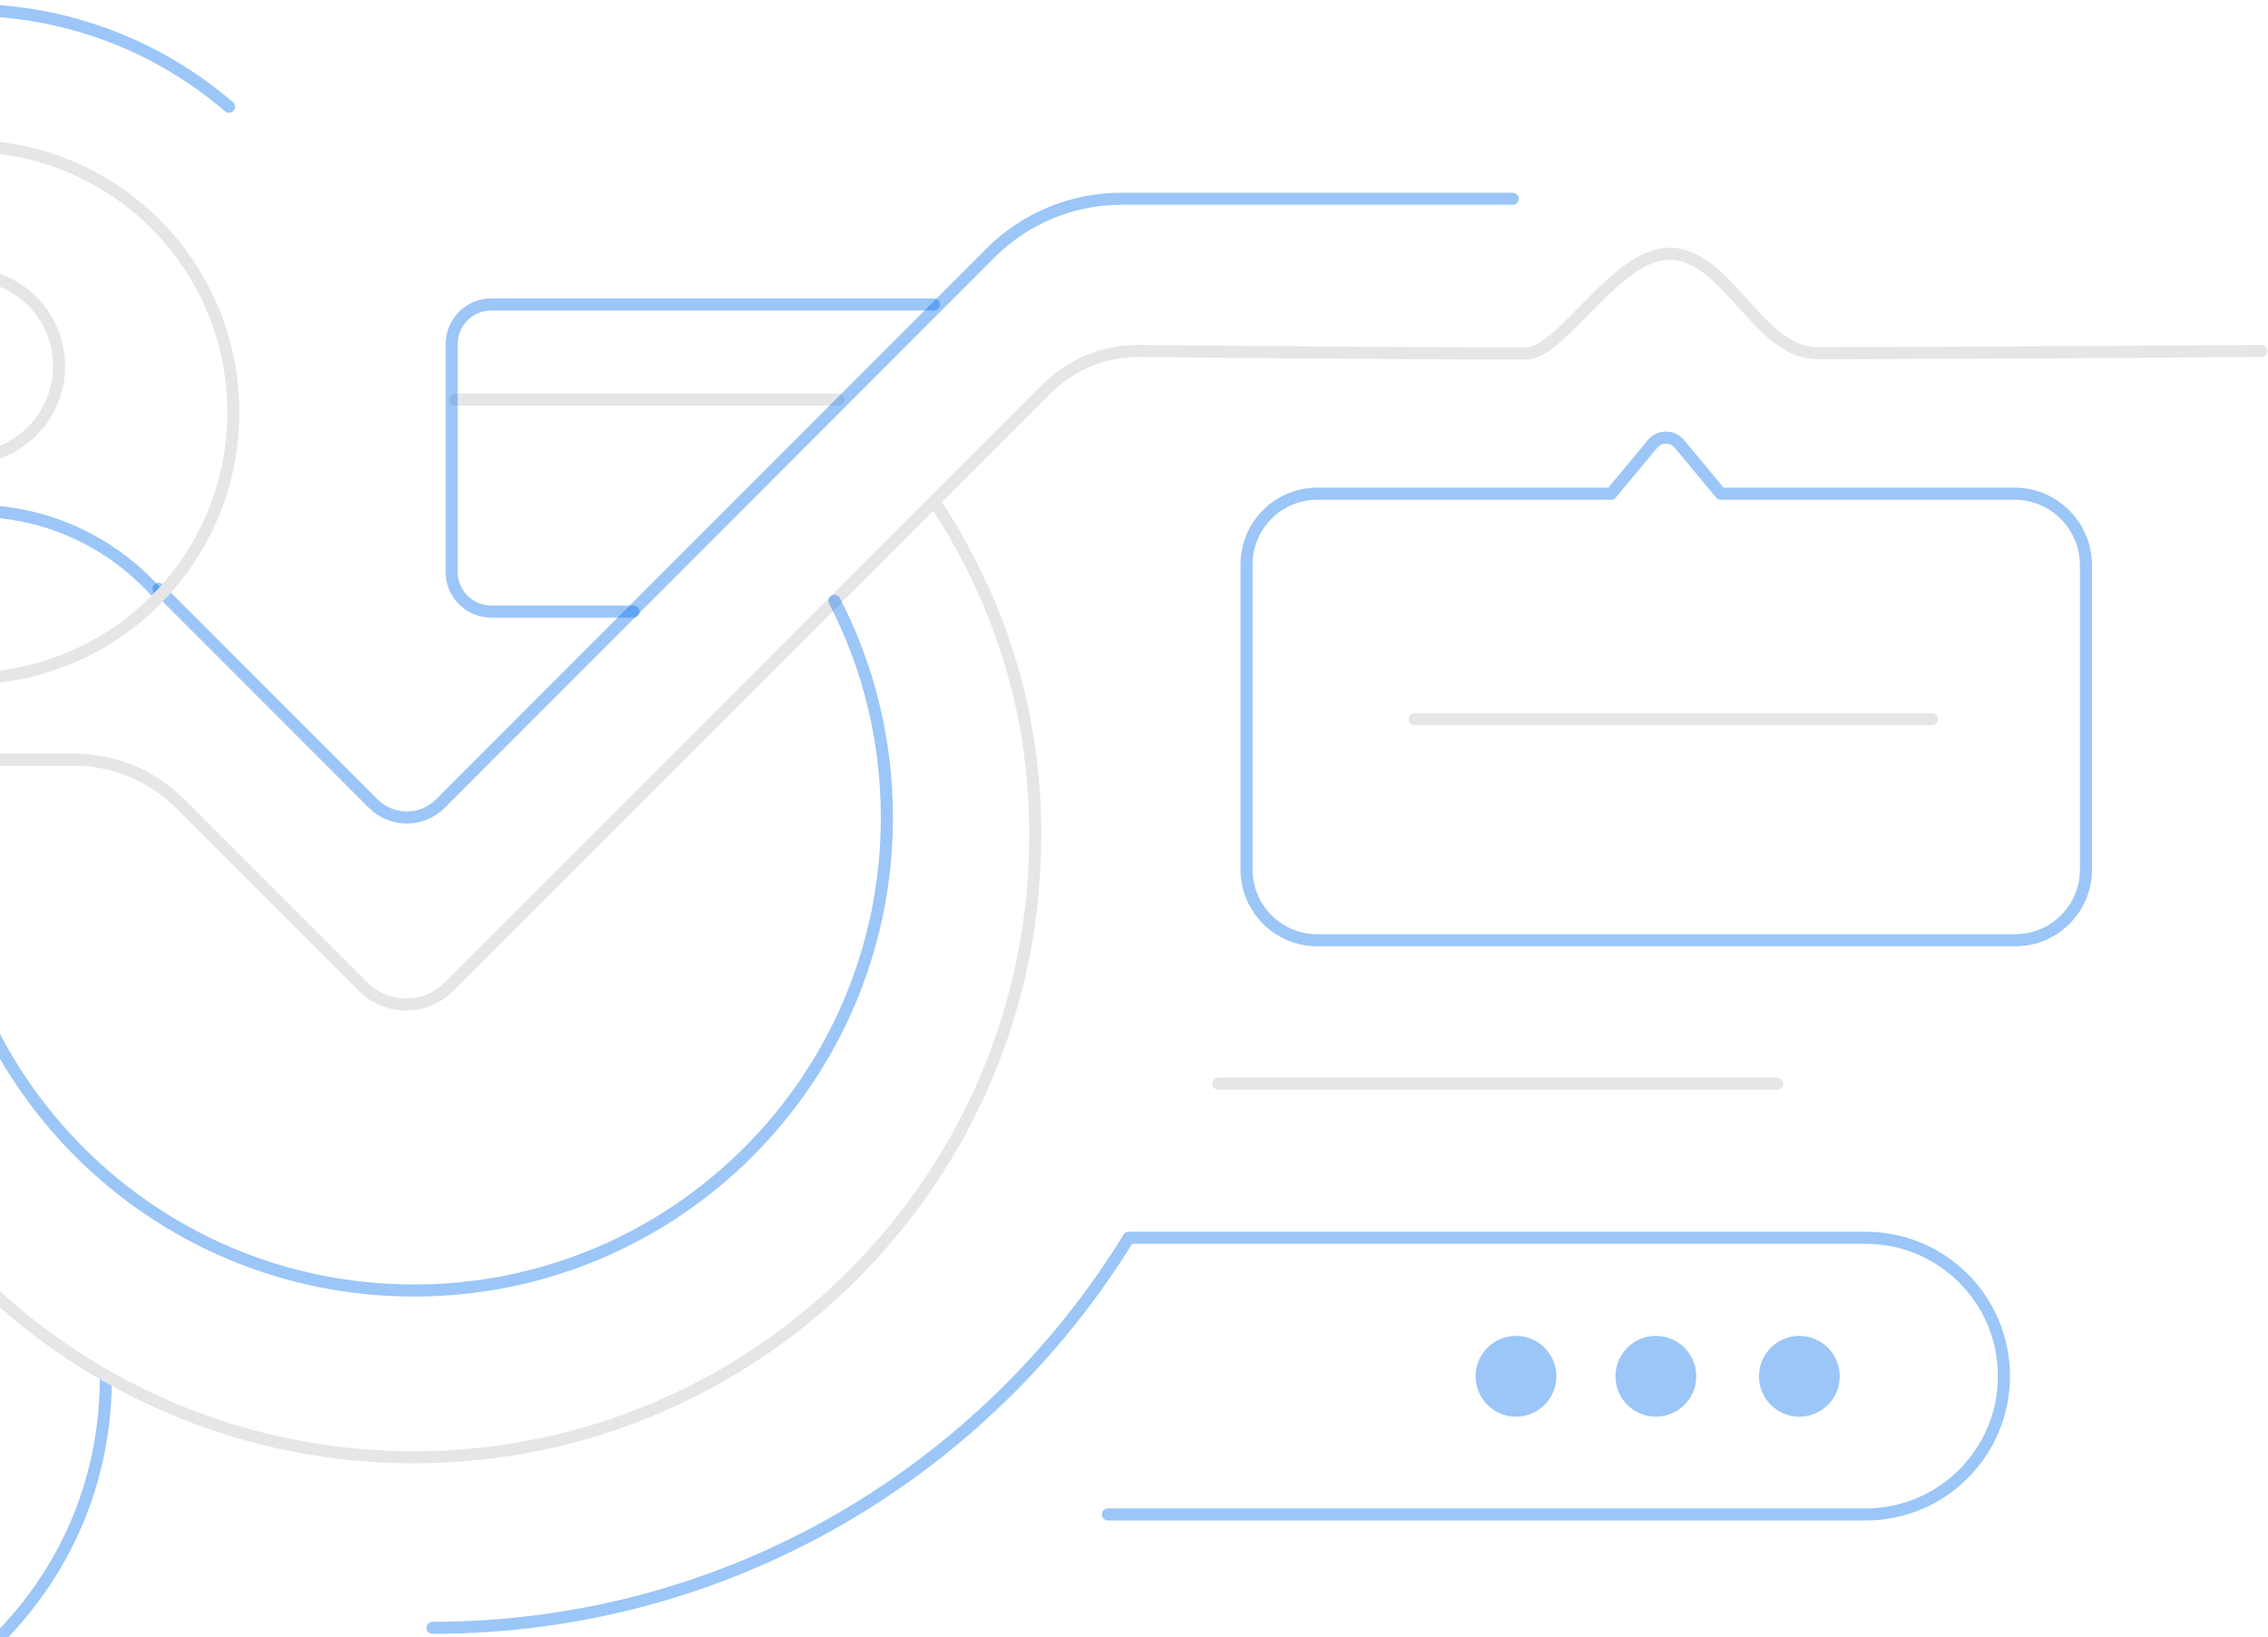 <svg width="460" height="332" viewBox="0 0 460 332" fill="none" xmlns="http://www.w3.org/2000/svg"><path d="M92.357 81.023H170.069" stroke="#E6E6E8" stroke-width="2.45" stroke-miterlimit="10" stroke-linecap="round" stroke-linejoin="round"/><path d="M-92.397 236.256V278.264C-92.397 280.569 -92.269 282.811 -92.077 285.052C-89.836 310.346 -75.236 333.143 -52.823 345.695L-35.469 355.364L-18.115 345.695C6.347 332.055 21.46 307.529 21.46 279.545" stroke="#0572EC" stroke-opacity="0.4" stroke-width="2.45" stroke-miterlimit="10" stroke-linecap="round" stroke-linejoin="round"/><path d="M-292 154.033H15.052C23.12 154.033 30.805 157.235 36.504 162.934L73.645 200.075C78.448 204.878 86.26 204.878 91.063 200.075L212.285 78.854C217.216 73.923 223.812 71.17 230.792 71.17C230.792 71.17 282.469 71.682 309.429 71.682C316.793 71.682 327.679 51.446 338.566 51.446C350.412 51.446 356.56 71.682 368.727 71.618C404.267 71.554 438.373 71.298 458.673 71.17" stroke="#E6E6E8" stroke-width="2.45" stroke-miterlimit="10" stroke-linecap="round" stroke-linejoin="round"/><path d="M32.147 119.389L75.691 162.934C79.47 166.712 85.553 166.712 89.331 162.934L200.947 51.254C207.991 44.21 217.533 40.304 227.458 40.304H306.8" stroke="#0572EC" stroke-opacity="0.4" stroke-width="2.45" stroke-miterlimit="10" stroke-linecap="round" stroke-linejoin="round"/><path d="M169.25 121.822C176.038 134.95 179.88 149.87 179.88 165.751C179.88 218.71 136.976 261.678 83.953 261.678C30.931 261.678 -11.974 218.774 -11.974 165.751C-11.974 161.973 -11.781 158.259 -11.333 154.545" stroke="#0572EC" stroke-opacity="0.4" stroke-width="2.45" stroke-miterlimit="10" stroke-linecap="round" stroke-linejoin="round"/><path d="M190.376 102.995C199.533 117.211 205.873 133.156 208.498 149.934C209.459 156.146 209.971 162.485 209.971 168.953C210.227 238.625 153.619 295.489 83.947 295.489C38.481 295.489 -1.414 271.412 -23.571 235.295H-111.621" stroke="#E6E6E8" stroke-width="2.45" stroke-miterlimit="10" stroke-linecap="round" stroke-linejoin="round"/><path d="M247.088 219.731H360.451" stroke="#E6E6E8" stroke-width="2.45" stroke-miterlimit="10" stroke-linecap="round" stroke-linejoin="round"/><path d="M87.732 330.07C147.479 330.07 199.797 298.436 228.933 250.984H378.395C393.892 250.984 406.443 263.536 406.443 279.032C406.443 294.529 393.892 307.081 378.395 307.081H224.707" stroke="#0572EC" stroke-opacity="0.4" stroke-width="2.45" stroke-miterlimit="10" stroke-linecap="round" stroke-linejoin="round"/><path d="M408.607 100.105H349.008L340.65 90.051C339.196 88.294 336.531 88.294 335.138 90.051L326.78 100.105H267.181C259.246 100.105 252.826 106.525 252.826 114.46V176.299C252.826 184.234 259.246 190.654 267.181 190.654H408.728C416.662 190.654 423.083 184.234 423.083 176.299V114.46C422.961 106.525 416.541 100.105 408.607 100.105ZM408.607 100.105H349.008" stroke="#0572EC" stroke-opacity="0.4" stroke-width="2.45" stroke-miterlimit="10" stroke-linecap="round" stroke-linejoin="round"/><path d="M32.409 120.862C23.316 110.296 9.804 103.572 -5.245 103.572C-20.998 103.572 -35.086 110.936 -44.179 122.399H-180.908C-194.419 122.399 -205.372 111.445 -205.372 97.934V97.934C-205.372 84.423 -194.419 73.47 -180.908 73.47H-87.721" stroke="#0572EC" stroke-opacity="0.4" stroke-width="2.45" stroke-miterlimit="10" stroke-linecap="round" stroke-linejoin="round"/><path d="M-6.65 92.878C3.641 92.878 11.984 84.535 11.984 74.243C11.984 63.951 3.641 55.608 -6.65 55.608C-16.942 55.608 -25.285 63.951 -25.285 74.243C-25.285 84.535 -16.942 92.878 -6.65 92.878Z" stroke="#E6E6E8" stroke-width="2.45" stroke-miterlimit="10" stroke-linecap="round" stroke-linejoin="round"/><path d="M286.93 145.833H391.833" stroke="#E6E6E8" stroke-width="2.45" stroke-miterlimit="10" stroke-linecap="round" stroke-linejoin="round"/><path d="M-6.66 137.575C23.154 137.575 47.323 113.406 47.323 83.592C47.323 53.778 23.154 29.609 -6.66 29.609C-36.474 29.609 -60.643 53.778 -60.643 83.592C-60.643 113.406 -36.474 137.575 -6.66 137.575Z" stroke="#E6E6E8" stroke-width="2.45" stroke-miterlimit="10" stroke-linecap="round" stroke-linejoin="round"/><path d="M46.457 21.649C32.184 9.401 13.63 2 -6.652 2C-48.285 2 -82.634 33.181 -87.622 73.463" stroke="#0572EC" stroke-opacity="0.4" stroke-width="2.45" stroke-miterlimit="10" stroke-linecap="round" stroke-linejoin="round"/><path d="M307.479 287.263C312.003 287.263 315.67 283.596 315.67 279.072C315.67 274.548 312.003 270.881 307.479 270.881C302.955 270.881 299.288 274.548 299.288 279.072C299.288 283.596 302.955 287.263 307.479 287.263Z" fill="#0572EC" fill-opacity="0.4"/><path d="M335.843 287.263C340.366 287.263 344.034 283.596 344.034 279.072C344.034 274.548 340.366 270.881 335.843 270.881C331.319 270.881 327.651 274.548 327.651 279.072C327.651 283.596 331.319 287.263 335.843 287.263Z" fill="#0572EC" fill-opacity="0.4"/><path d="M364.948 287.263C369.472 287.263 373.139 283.596 373.139 279.072C373.139 274.548 369.472 270.881 364.948 270.881C360.424 270.881 356.757 274.548 356.757 279.072C356.757 283.596 360.424 287.263 364.948 287.263Z" fill="#0572EC" fill-opacity="0.4"/><path d="M189.432 61.738H99.638C95.204 61.738 91.61 65.332 91.61 69.766V115.989C91.61 120.422 95.204 124.016 99.638 124.016H128.506" stroke="#0572EC" stroke-opacity="0.4" stroke-width="2.45" stroke-miterlimit="10" stroke-linecap="round" stroke-linejoin="round"/></svg>
